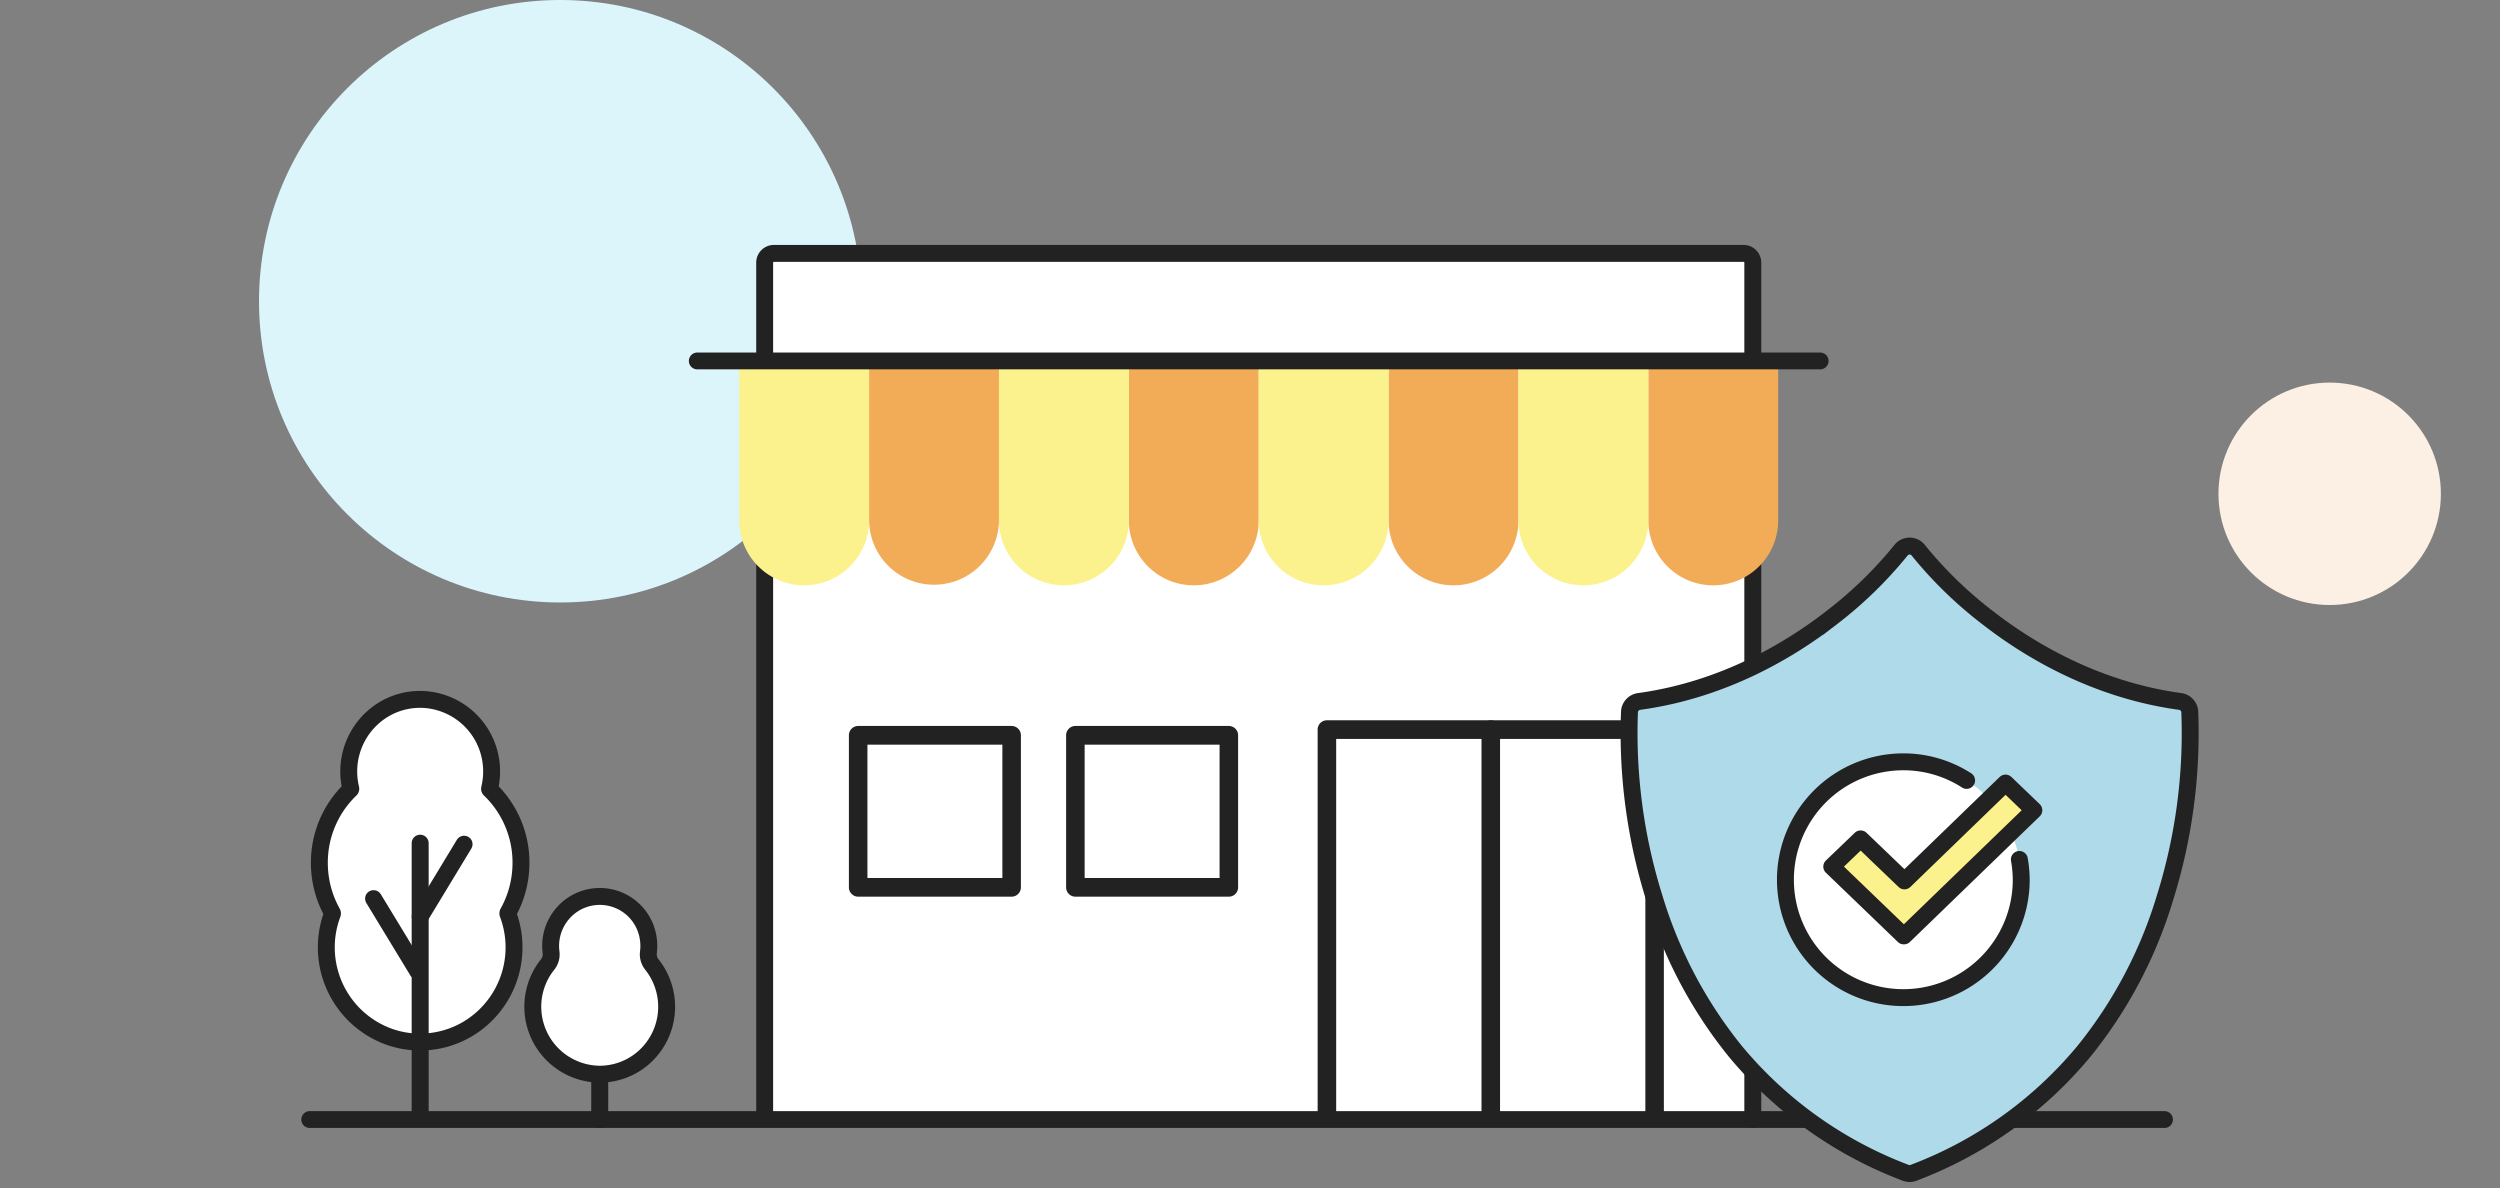 <svg xmlns="http://www.w3.org/2000/svg" width="444" height="211" viewBox="0 0 444 211">
  <rect x="0" y="0" width="444" height="211" fill="#808080" stroke="none"/>
  <defs>
    <style>
      .cls-1 {
        fill: rgba(255,191,191,0.5);
        opacity: 0;
      }

      .cls-2 {
        fill: #dcf5fb;
      }

      .cls-3 {
        fill: #fbf0e3;
      }

      .cls-13, .cls-4, .cls-8 {
        fill: #fff;
      }

      .cls-10, .cls-11, .cls-12, .cls-14, .cls-4, .cls-8, .cls-9 {
        stroke: #222;
      }

      .cls-10, .cls-11, .cls-14, .cls-4, .cls-9 {
        stroke-linecap: round;
        stroke-linejoin: round;
      }

      .cls-10, .cls-12, .cls-14, .cls-4, .cls-8 {
        stroke-width: 3.004px;
      }

      .cls-14, .cls-5 {
        fill: #fcf28d;
      }

      .cls-6 {
        fill: #f2ac58;
      }

      .cls-7 {
        fill: #222;
      }

      .cls-12, .cls-8 {
        stroke-miterlimit: 10;
      }

      .cls-10, .cls-11, .cls-9 {
        fill: none;
      }

      .cls-9 {
        stroke-width: 3.016px;
      }

      .cls-11 {
        stroke-width: 2.991px;
      }

      .cls-12 {
        fill: #afdae9;
      }
    </style>
  </defs>
  <g id="SWKDIFDT4700_1" transform="translate(-436 -767)">
    <g id="deco">
      <rect id="BG" class="cls-1" width="444" height="211" transform="translate(436 767)"/>
      <circle id="Ellipse_2" data-name="Ellipse 2" class="cls-2" cx="53.5" cy="53.5" r="53.5" transform="translate(482 767)"/>
      <circle id="Ellipse_2-2" data-name="Ellipse 2" class="cls-3" cx="19.75" cy="19.75" r="19.75" transform="translate(830 834.949)"/>
    </g>
    <g id="img" transform="translate(385.305 728.549)">
      <g id="그룹_632163" data-name="그룹 632163">
        <g id="그룹_632158" data-name="그룹 632158">
          <path id="패스_11863" data-name="패스 11863" class="cls-4" d="M186.5,236.641V85.1a1.639,1.639,0,0,1,1.632-1.646h172.23A1.639,1.639,0,0,1,361.99,85.1V236.641"/>
          <g id="그룹_632157" data-name="그룹 632157">
            <path id="패스_11864" data-name="패스 11864" class="cls-5" d="M205.048,103.129v27.637a11.533,11.533,0,1,1-23.065,0V103.129Z"/>
            <path id="패스_11865" data-name="패스 11865" class="cls-6" d="M228.114,103.129v27.637a11.533,11.533,0,1,1-23.066,0V103.129Z"/>
            <path id="패스_11866" data-name="패스 11866" class="cls-6" d="M274.243,103.129v27.637a11.533,11.533,0,1,1-23.065,0V103.129Z"/>
            <path id="패스_11867" data-name="패스 11867" class="cls-5" d="M251.178,103.129v27.637a11.533,11.533,0,1,1-23.065,0V103.129Z"/>
            <path id="패스_11868" data-name="패스 11868" class="cls-6" d="M320.372,103.129v27.637a11.533,11.533,0,1,1-23.065,0V103.129Z"/>
            <path id="패스_11869" data-name="패스 11869" class="cls-5" d="M297.307,103.129v27.637a11.533,11.533,0,1,1-23.065,0V103.129Z"/>
            <path id="패스_11870" data-name="패스 11870" class="cls-6" d="M366.5,103.129v27.637a11.533,11.533,0,1,1-23.065,0V103.129Z"/>
            <path id="패스_11871" data-name="패스 11871" class="cls-5" d="M343.436,103.129v27.637a11.533,11.533,0,1,1-23.065,0V103.129Z"/>
          </g>
          <path id="패스_11872" data-name="패스 11872" class="cls-7" d="M230.361,197.7H203.106a1.653,1.653,0,0,1-1.646-1.659v-27a1.653,1.653,0,0,1,1.646-1.659h27.255a1.653,1.653,0,0,1,1.646,1.659v27A1.653,1.653,0,0,1,230.361,197.7Zm-25.61-3.319h23.965V170.7H204.751Z"/>
          <path id="패스_11873" data-name="패스 11873" class="cls-7" d="M268.938,197.7H241.682a1.652,1.652,0,0,1-1.645-1.659v-27a1.652,1.652,0,0,1,1.645-1.659h27.256a1.652,1.652,0,0,1,1.645,1.659v27A1.652,1.652,0,0,1,268.938,197.7Zm-25.61-3.319h23.964V170.7H243.328Z"/>
          <path id="패스_11874" data-name="패스 11874" class="cls-7" d="M344.557,237.937a1.653,1.653,0,0,1-1.646-1.66V169.69H288v66.588a1.646,1.646,0,1,1-3.292,0V168.03a1.652,1.652,0,0,1,1.645-1.659h58.2a1.653,1.653,0,0,1,1.645,1.659v68.248A1.653,1.653,0,0,1,344.557,237.937Z"/>
          <path id="패스_11875" data-name="패스 11875" class="cls-7" d="M315.457,237.937a1.653,1.653,0,0,1-1.646-1.66V168.03a1.646,1.646,0,1,1,3.292,0v68.248A1.653,1.653,0,0,1,315.457,237.937Z"/>
        </g>
        <g id="그룹_632160" data-name="그룹 632160">
          <path id="패스_11878" data-name="패스 11878" class="cls-8" d="M157.181,229.227a11.988,11.988,0,0,1-9.265-19.437,2.862,2.862,0,0,0,.652-2.152,8.841,8.841,0,0,1,3.057-7.94,8.693,8.693,0,0,1,14.086,4.791,8.956,8.956,0,0,1,.143,3.109h0a2.868,2.868,0,0,0,.629,2.168,12.046,12.046,0,0,1-1.372,16.429A11.862,11.862,0,0,1,157.181,229.227Z"/>
          <line id="선_2192" data-name="선 2192" class="cls-9" y1="7.819" transform="translate(157.208 229.462)"/>
        </g>
        <g id="그룹_632162" data-name="그룹 632162">
          <g id="그룹_632161" data-name="그룹 632161">
            <path id="패스_11879" data-name="패스 11879" class="cls-8" d="M125.307,223.521a16.451,16.451,0,0,1-5.437-.919h0a16.874,16.874,0,0,1-10.142-21.842.239.239,0,0,0-.014-.2,18.17,18.17,0,0,1-2.3-8.852,17.969,17.969,0,0,1,5.529-13.046.189.189,0,0,0,.049-.175,12.883,12.883,0,0,1,3.638-12.353,12.525,12.525,0,0,1,9.49-3.446,12.783,12.783,0,0,1,11.839,11.665,12.961,12.961,0,0,1-.316,4.145.181.181,0,0,0,.052.164A17.972,17.972,0,0,1,143.22,191.7a18.171,18.171,0,0,1-2.3,8.851.255.255,0,0,0-.011.214,16.879,16.879,0,0,1-3.81,17.818,16.563,16.563,0,0,1-10.268,4.865Q126.065,223.522,125.307,223.521Z"/>
          </g>
          <line id="선_2193" data-name="선 2193" class="cls-9" y2="48.689" transform="translate(125.317 188.2)"/>
          <line id="선_2194" data-name="선 2194" class="cls-10" x1="7.801" y2="12.88" transform="translate(125.317 188.379)"/>
          <line id="선_2195" data-name="선 2195" class="cls-10" x1="7.819" y1="12.869" transform="translate(117.04 198.045)"/>
        </g>
        <path id="패스_11880" data-name="패스 11880" class="cls-11" d="M361.99,237.282H105.7"/>
        <path id="패스_11881" data-name="패스 11881" class="cls-11" d="M435.112,237.282H361.99"/>
        <path id="패스_11882" data-name="패스 11882" class="cls-11" d="M373.956,102.554H174.53"/>
      </g>
      <g id="그룹_632166" data-name="그룹 632166" transform="translate(0 10)">
        <path id="패스_11883" data-name="패스 11883" class="cls-12" d="M389.848,236.872a1.946,1.946,0,0,1-.706-.133,72.577,72.577,0,0,1-30.295-21.63A79.957,79.957,0,0,1,344.5,187.925a97.882,97.882,0,0,1-4.408-33.08,1.972,1.972,0,0,1,1.692-1.813c15.112-2.063,26.929-9.222,34.182-14.864a72.555,72.555,0,0,0,12.316-11.956,1.957,1.957,0,0,1,1.563-.782h0a1.953,1.953,0,0,1,1.563.783,72.618,72.618,0,0,0,12.316,11.955c7.252,5.642,19.069,12.8,34.181,14.864a1.972,1.972,0,0,1,1.693,1.813,97.913,97.913,0,0,1-4.408,33.08,79.958,79.958,0,0,1-14.344,27.185,72.574,72.574,0,0,1-30.3,21.63A1.937,1.937,0,0,1,389.848,236.872Z"/>
        <g id="그룹_632165" data-name="그룹 632165">
          <g id="그룹_632164" data-name="그룹 632164">
            <ellipse id="타원_1291" data-name="타원 1291" class="cls-13" cx="20.94" cy="21.114" rx="20.94" ry="21.114" transform="translate(367.786 163.752)"/>
            <path id="패스_11884" data-name="패스 11884" class="cls-10" d="M409.333,181.089a21.429,21.429,0,0,1,.333,3.776,20.94,20.94,0,1,1-20.94-21.114,20.717,20.717,0,0,1,11.238,3.3"/>
          </g>
          <path id="패스_11885" data-name="패스 11885" class="cls-14" d="M411.909,172.35l-5.033-4.828L388.925,184.9l-7.782-7.466-5.13,4.927,12.791,12.31.022-.018.015.018Z"/>
        </g>
      </g>
    </g>
  </g>
</svg>
